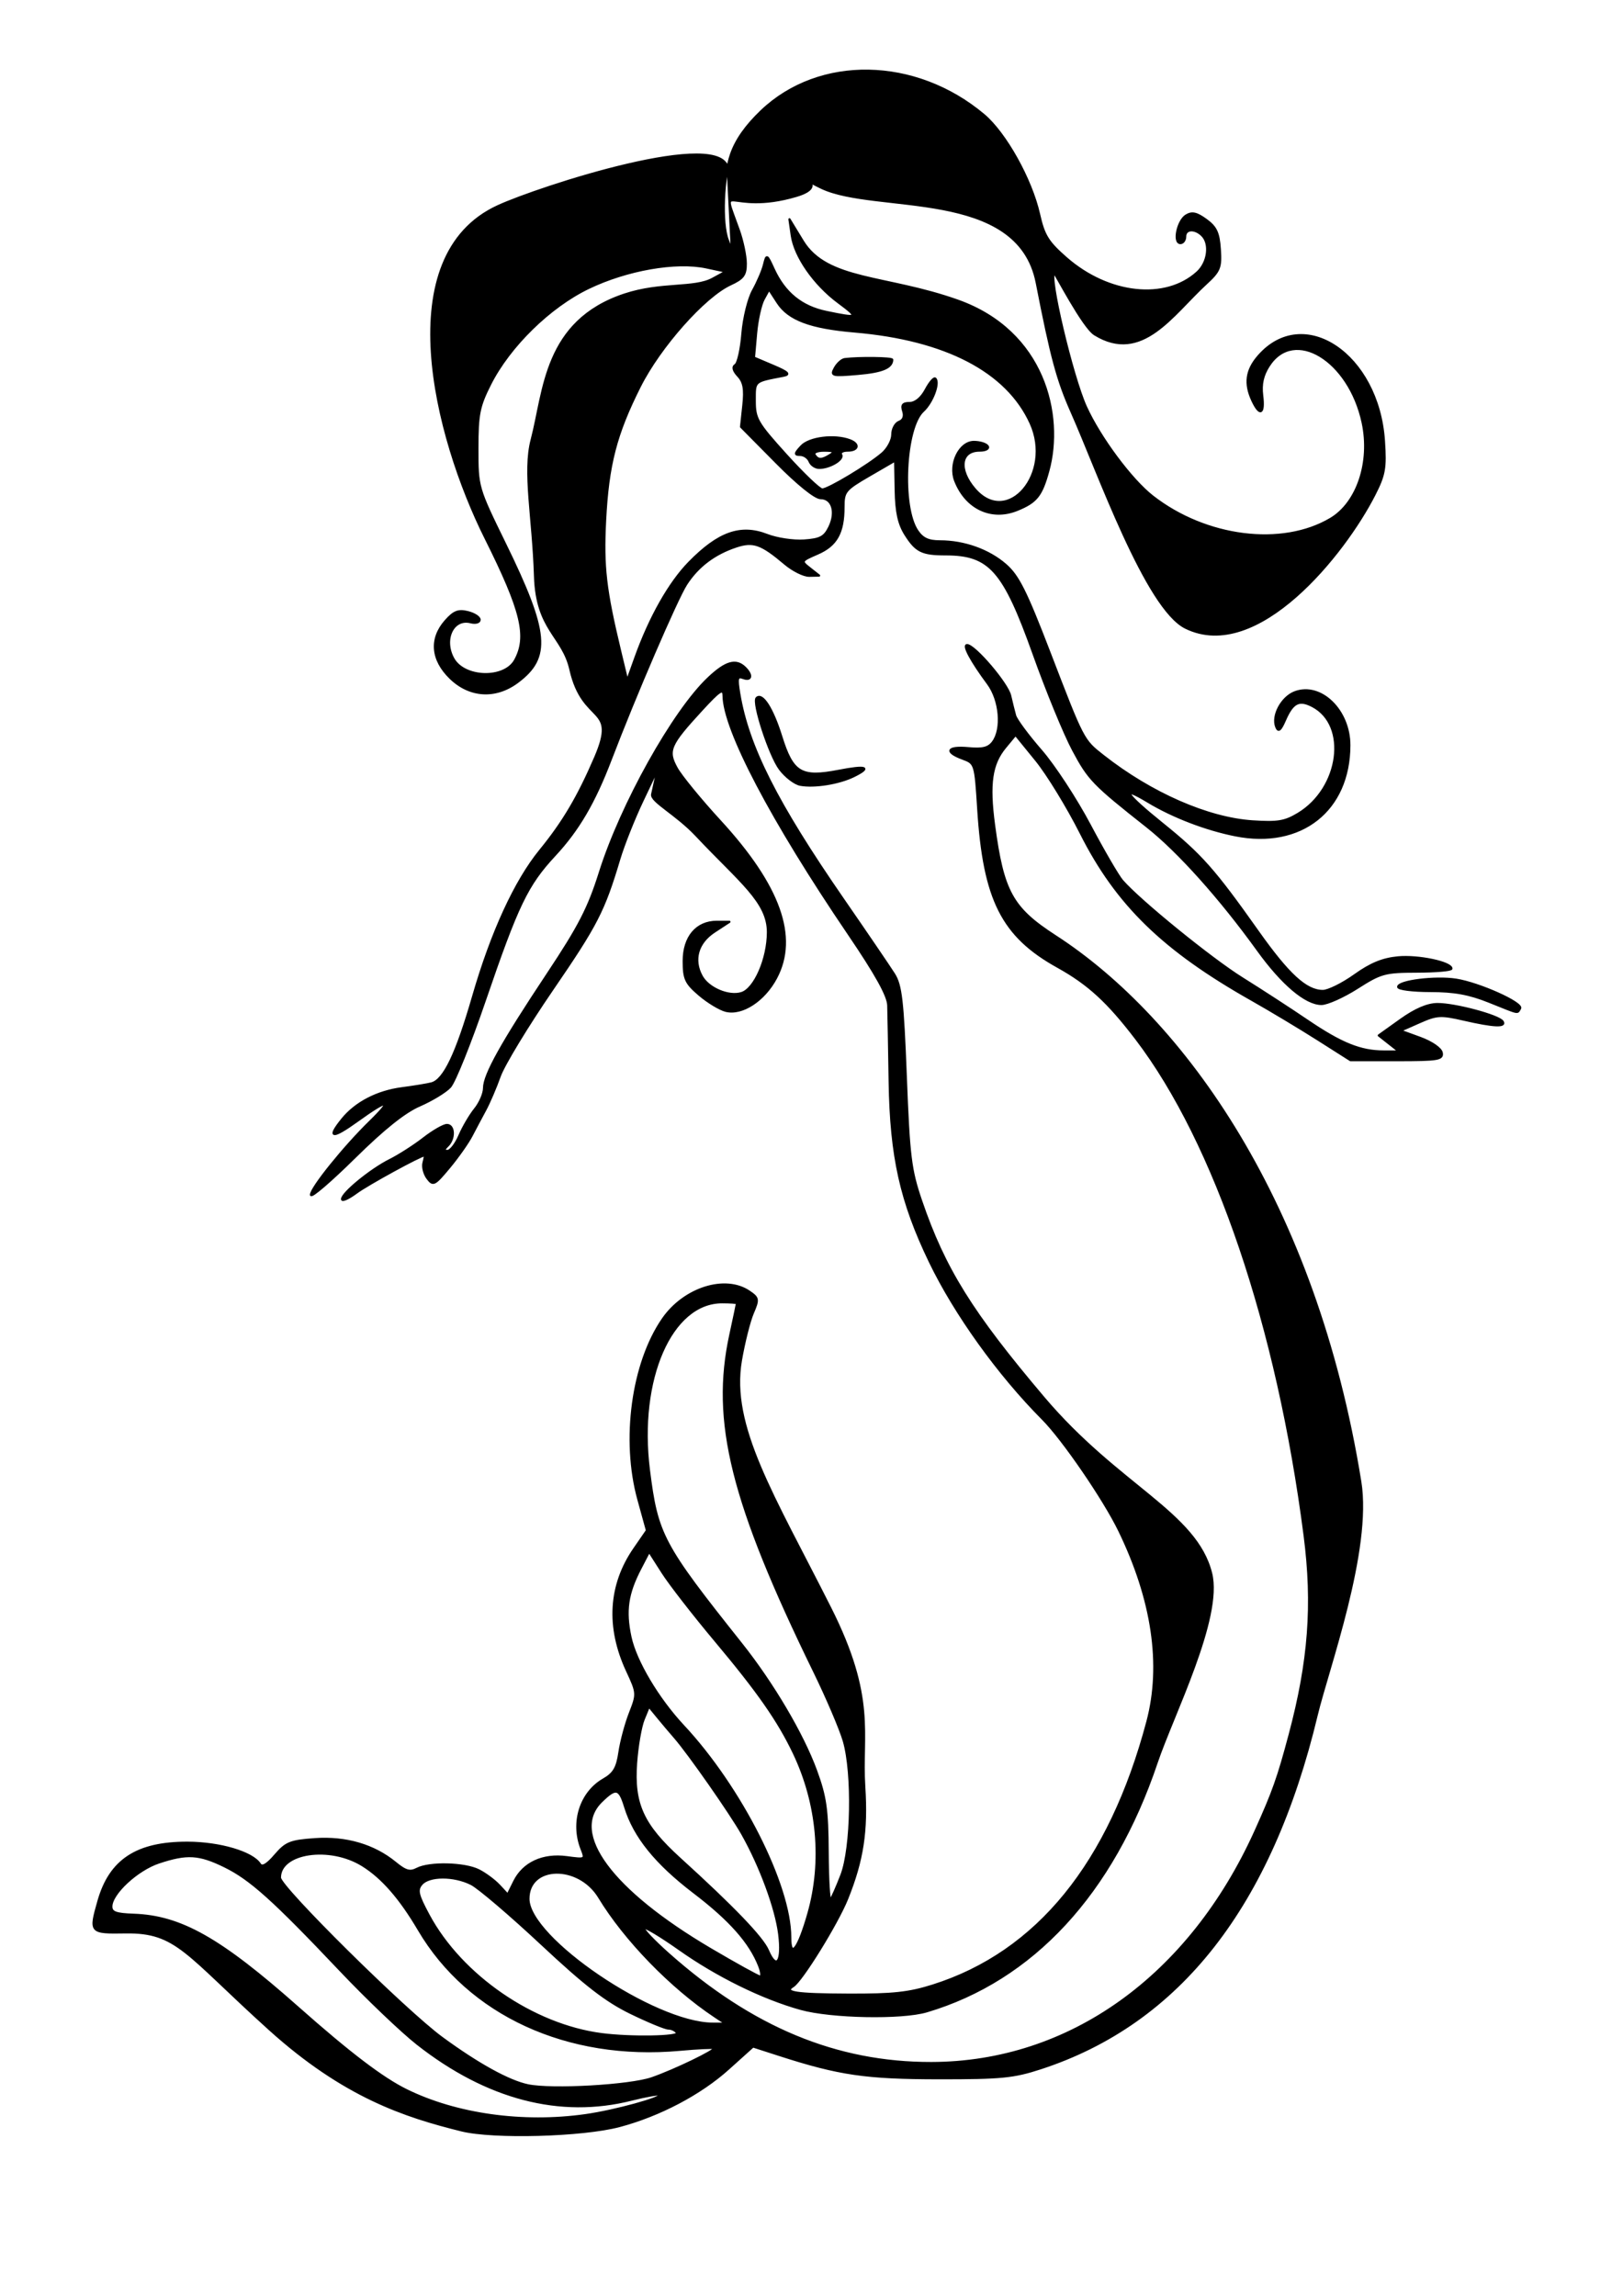 <?xml version="1.0" encoding="UTF-8" standalone="no"?>
<!-- Created with Inkscape (http://www.inkscape.org/) -->

<svg
   xmlns:dc="http://purl.org/dc/elements/1.1/"
   xmlns:cc="http://creativecommons.org/ns#"
   xmlns:rdf="http://www.w3.org/1999/02/22-rdf-syntax-ns#"
   xmlns:svg="http://www.w3.org/2000/svg"
   xmlns="http://www.w3.org/2000/svg"
   xmlns:sodipodi="http://sodipodi.sourceforge.net/DTD/sodipodi-0.dtd"
   xmlns:inkscape="http://www.inkscape.org/namespaces/inkscape"
   width="210mm"
   height="297mm"
   viewBox="0 0 744.094 1052.362"
   id="svg2"
   version="1.1"
   inkscape:version="0.91 r13725"
   sodipodi:docname="mermaid2.svg">
  <defs
     id="defs4" />
  <sodipodi:namedview
     id="base"
     pagecolor="#ffffff"
     bordercolor="#666666"
     borderopacity="1.0"
     inkscape:pageopacity="0.0"
     inkscape:pageshadow="2"
     inkscape:zoom="1"
     inkscape:cx="252.4204"
     inkscape:cy="713.71916"
     inkscape:document-units="px"
     inkscape:current-layer="layer1"
     showgrid="false"
     inkscape:window-width="1440"
     inkscape:window-height="837"
     inkscape:window-x="-8"
     inkscape:window-y="-8"
     inkscape:window-maximized="1" />
  <g
     inkscape:label="Layer 1"
     inkscape:groupmode="layer"
     id="layer1">
    <path
       style="fill:#000000;fill-opacity:1;fill-rule:evenodd;stroke:#000000;stroke-width:1;stroke-linecap:round;stroke-linejoin:round;stroke-miterlimit:18.6;stroke-dasharray:none;stroke-opacity:1"
       d="M 211.563,976.5 C 185.717,970.099 157.83,961.11 123.45,930.058 85.194,895.505 81.147,885.391 57.639,885.762 c -16.502,0.26 -16.601,0.146 -12.473,-14.37 5.329,-18.742 17.626,-26.777 40.874,-26.709 14.779,0.043 29.721,4.474 33.112,9.82 1.009,1.59 3.276,0.265 7.019,-4.101 4.92,-5.74 6.919,-6.548 18.158,-7.34 14.266,-1.005 27.072,2.743 36.903,10.801 4.781,3.918 6.729,4.462 9.958,2.779 5.708,-2.976 21.806,-2.59 28.292,0.677 3.024,1.523 7.25,4.655 9.392,6.96 l 3.893,4.19 3.019,-6.072 c 4.189,-8.426 13.128,-12.549 24.044,-11.091 8.683,1.159 8.73,1.133 6.778,-3.869 -4.732,-12.125 -0.416,-25.714 10.088,-31.758 4.756,-2.736 6.243,-5.282 7.306,-12.504 0.734,-4.987 2.907,-13.08 4.829,-17.985 3.428,-8.75 3.403,-9.113 -1.339,-19.315 -9.285,-19.976 -8.144,-39.288 3.302,-55.889 l 5.821,-8.443 -3.907,-14.159 c -7.551,-27.365 -2.783,-62.551 11.22,-82.791 9.742,-14.081 28.568,-20.033 39.587,-12.515 4.232,2.887 4.33,3.482 1.622,9.796 -1.586,3.697 -4.048,13.476 -5.472,21.731 -5.216,30.236 14.795,61.605 40.905,113.388 20.986,41.619 14.111,57.681 15.651,81.922 1.3,20.458 -0.732,33.771 -7.858,51.488 -4.519,11.235 -20.807,37.579 -24.746,40.021 -4.701,2.915 1.14,3.812 25.414,3.903 20.439,0.076 27.678,-0.709 38.708,-4.2 47.854,-15.145 81.068,-56 98.323,-120.943 6.897,-25.959 2.488,-55.857 -12.919,-87.595 -6.992,-14.403 -25.814,-41.866 -35.059,-51.153 -20.294,-20.387 -40.227,-48.144 -51.767,-72.088 -13.278,-27.55 -17.876,-48.138 -18.423,-82.483 -0.251,-15.804 -0.544,-31.565 -0.65,-35.024 -0.135,-4.398 -5.587,-14.233 -18.127,-32.698 C 353.762,376.076 331.898,334.448 331.733,318.881 c -0.038,-3.599 -1.76,-2.478 -10.077,6.559 -14.749,16.026 -15.867,18.638 -11.42,26.683 2.022,3.658 10.925,14.533 19.784,24.168 27.357,29.751 35.761,53.198 25.796,71.968 -5.47,10.303 -15.554,16.91 -23.023,15.084 -2.755,-0.673 -8.23,-3.979 -12.167,-7.346 -6.29,-5.379 -7.158,-7.257 -7.158,-15.479 0,-11.013 5.88,-17.975 15.182,-17.975 l 5.764,0 -6.913,4.523 c -7.699,5.037 -9.929,12.907 -5.791,20.439 3.072,5.592 12.385,9.535 18.242,7.724 6.049,-1.87 12.07,-15.695 12.124,-27.838 0.063,-14.071 -12.763,-23.137 -32.868,-44.493 -9.255,-9.831 -20.916,-15.583 -20.213,-18.789 l 2.615,-11.915 -7.074,14.863 c -3.891,8.174 -8.675,20.213 -10.631,26.753 -7.124,23.814 -10.284,29.967 -30.663,59.71 -11.409,16.651 -22.27,34.551 -24.135,39.778 -1.865,5.227 -4.841,12.179 -6.614,15.449 -1.773,3.27 -4.616,8.62 -6.319,11.89 -1.702,3.27 -6.321,9.817 -10.264,14.55 -6.707,8.05 -7.346,8.37 -9.919,4.954 -1.513,-2.008 -2.334,-5.211 -1.826,-7.119 0.508,-1.907 0.756,-3.468 0.55,-3.468 -1.807,0 -26.122,13.302 -31.287,17.117 -3.637,2.686 -6.612,4.038 -6.612,3.006 0,-2.774 13.228,-13.591 21.927,-17.932 4.165,-2.078 11.132,-6.542 15.481,-9.921 4.35,-3.378 9.156,-6.142 10.681,-6.142 3.424,0 3.643,6.286 0.331,9.512 -1.868,1.82 -1.875,2.378 -0.027,2.378 1.328,0 3.775,-3.173 5.439,-7.052 1.664,-3.878 4.88,-9.349 7.148,-12.157 2.268,-2.808 4.123,-7.124 4.123,-9.591 0,-6.074 8.106,-20.614 29.162,-52.308 14.538,-21.882 18.797,-30.159 23.967,-46.569 9.81,-31.142 33.646,-73.823 49.721,-89.03 7.952,-7.522 12.637,-8.875 16.775,-4.844 3.482,3.391 3.018,6.188 -0.79,4.765 -2.764,-1.033 -3.028,0.01 -1.825,7.219 4.038,24.196 17.12,50.105 47.507,94.088 10.78,15.603 21.318,31.08 23.419,34.393 3.251,5.127 4.058,12.137 5.412,47.023 1.422,36.625 2.169,42.69 6.995,56.852 10.635,31.21 23.16,51.348 56.191,90.349 34.368,40.579 69.925,52.707 76.804,80.49 5.069,20.474 -17.669,65.038 -24.992,86.779 -20.172,59.892 -56.872,99.572 -105.413,113.973 -11.405,3.384 -43.833,2.75 -57.765,-1.129 -17.495,-4.871 -38.349,-15.124 -55.653,-27.363 -8.392,-5.935 -15.716,-10.335 -16.276,-9.778 -0.559,0.557 4.476,5.9 11.189,11.872 38.336,34.102 77.074,50.196 120.641,50.121 63.335,-0.109 118.464,-39.56 148.649,-106.375 8.104,-17.938 10.371,-24.334 15.666,-44.202 8.975,-33.67 10.923,-59.578 6.856,-91.157 -12.36,-95.964 -40.878,-180.097 -77.191,-227.724 -12.977,-17.021 -21.941,-25.248 -36.018,-33.061 -25.439,-14.118 -33.816,-30.735 -36.451,-72.302 -1.318,-20.786 -1.381,-20.993 -7.147,-23.113 -8.523,-3.134 -7.096,-5.679 2.675,-4.772 6.487,0.603 9.129,-0.059 11.189,-2.804 4.474,-5.96 3.335,-19.225 -2.303,-26.817 -7.554,-10.174 -11.595,-17.633 -9.553,-17.633 3.465,0 18.486,17.613 19.759,23.168 0.701,3.062 1.72,7.159 2.264,9.106 0.544,1.947 5.885,9.162 11.871,16.034 5.985,6.872 16.039,22.223 22.342,34.113 6.303,11.89 13.007,23.402 14.897,25.581 7.966,9.188 40.735,35.824 55.079,44.771 8.521,5.315 21.902,14.01 29.734,19.323 15.68,10.635 24.462,14.182 35.114,14.182 l 7.042,0 -4.667,-3.681 -4.667,-3.681 10.036,-7.169 c 6.725,-4.804 12.282,-7.185 16.843,-7.218 8.026,-0.058 28.207,5.348 29.895,8.008 1.619,2.551 -4.084,2.272 -17.797,-0.872 -10.621,-2.435 -12.356,-2.332 -20.344,1.201 l -8.733,3.863 9.137,3.339 c 5.204,1.902 9.428,4.81 9.813,6.757 0.605,3.06 -1.55,3.418 -20.574,3.418 l -21.25,0 -15.011,-9.538 c -8.256,-5.246 -21.877,-13.417 -30.269,-18.159 -40.535,-22.902 -61.893,-43.701 -78.31,-76.26 -6.068,-12.034 -15.294,-27.119 -20.503,-33.522 l -9.471,-11.642 -4.725,5.697 c -6.343,7.648 -7.658,16.717 -5.152,35.536 4.083,30.654 8.225,38.187 28.065,51.034 58.873,38.124 119.273,122.417 139.851,250.067 5.065,31.418 -14.928,85.905 -19.986,107.011 -20.939,87.366 -62.961,141.113 -126.548,161.861 -12.424,4.054 -17.96,4.597 -46.648,4.575 -33.449,-0.025 -45.677,-1.808 -73.123,-10.659 l -12.09,-3.899 -11.415,10.264 c -12.781,11.491 -31.565,21.367 -49.851,26.21 -16.919,4.481 -57.778,5.591 -72.407,1.968 z m 56.841,-6.933 c 13.481,-1.898 35.597,-7.985 34.147,-9.397 -0.461,-0.449 -6.336,0.571 -13.055,2.267 -32.66,8.243 -66.181,-0.484 -98.093,-25.538 -7.273,-5.71 -23.285,-21.002 -35.581,-33.982 -30.487,-32.181 -41.018,-41.635 -52.808,-47.407 -11.743,-5.749 -17.28,-6.077 -30.202,-1.788 -9.957,3.305 -21.797,14.299 -21.769,20.215 0.013,2.709 2.089,3.472 10.233,3.76 21.607,0.764 39.569,10.909 75.198,42.471 23.759,21.047 38.829,32.516 49.844,37.933 22.915,11.27 53.323,15.517 82.087,11.466 z m 30.465,-16.923 c 10.382,-3.609 29.554,-12.874 28.535,-13.79 -0.391,-0.351 -7.444,-0.025 -15.674,0.724 -51.456,4.687 -96.841,-16.164 -119.713,-55.001 -8.567,-14.547 -16.813,-23.985 -25.838,-29.574 -15.077,-9.337 -37.844,-5.919 -37.844,5.681 0,4.331 57.358,61.062 74.257,73.445 16.577,12.147 30.669,19.915 39.463,21.751 10.967,2.291 46.783,0.25 56.814,-3.236 z m 11.548,-20.812 c -0.692,-1.09 -2.454,-1.982 -3.916,-1.982 -1.462,0 -9.263,-3.219 -17.336,-7.152 -11.294,-5.504 -20.704,-12.784 -40.82,-31.584 -14.378,-13.437 -28.907,-25.825 -32.287,-27.527 -7.963,-4.011 -19.341,-3.974 -22.79,0.074 -2.293,2.691 -1.805,4.836 3.237,14.216 14.946,27.806 47.926,50.486 79.326,54.553 13.407,1.736 35.82,1.349 34.585,-0.597 z m 17.324,-7.535 c -20.038,-13.335 -41.271,-35.201 -53.024,-54.604 -9.366,-15.463 -32.453,-14.968 -32.453,0.696 0,18.064 57.6,57.117 84.429,57.243 l 6.103,0.029 -5.055,-3.364 z m 20.342,-23.106 c -4.216,-10.802 -13.357,-21.138 -29.775,-33.666 -17.665,-13.48 -27.506,-25.669 -31.68,-39.235 -2.687,-8.734 -4.194,-9.089 -10.889,-2.567 -14.976,14.588 4.482,40.934 50.052,67.768 11.685,6.881 21.91,12.526 22.721,12.545 0.812,0.02 0.618,-2.162 -0.429,-4.846 z m 9.153,-14.681 c -1.48,-11.813 -8.575,-31.043 -16.91,-45.834 -5.29,-9.387 -24.601,-37.014 -30.952,-44.279 -2.054,-2.35 -5.564,-6.502 -7.8,-9.226 l -4.065,-4.954 -2.439,5.945 c -1.342,3.27 -2.897,12.261 -3.455,19.981 -1.355,18.719 3.074,28.428 19.964,43.765 24.648,22.382 38,36.289 40.512,42.198 3.928,9.238 6.735,5.095 5.145,-7.595 z m 13.419,-9.446 c 6.767,-23.77 4.348,-50.335 -6.691,-73.473 -7.107,-14.898 -16.309,-28.086 -35.905,-51.459 -9.988,-11.913 -20.926,-25.989 -24.306,-31.279 l -6.146,-9.618 -4.027,7.747 c -5.985,11.514 -7.123,19.334 -4.561,31.355 2.37,11.121 12.598,28.342 24.229,40.796 26.362,28.227 49.047,73.056 49.047,96.924 0,10.182 3.727,5.282 8.36,-10.993 z m 15.123,-17.563 c 4.771,-12.405 5.391,-46.66 1.111,-61.432 -1.579,-5.45 -7.66,-19.718 -13.513,-31.707 -37.954,-77.741 -47.172,-114.74 -38.511,-154.57 1.659,-7.629 3.016,-14.094 3.016,-14.367 0,-0.273 -3.069,-0.496 -6.82,-0.496 -23.376,0 -38.791,35.282 -33.572,76.839 3.736,29.75 6.067,34.141 42.328,79.713 14.447,18.156 28.194,41.452 34.289,58.105 4.409,12.045 5.228,17.781 5.344,37.409 0.075,12.751 0.672,22.56 1.326,21.798 0.654,-0.761 2.905,-5.843 5.001,-11.293 z M 142.577,547.678 c 0,-3.105 15.258,-22.028 26.985,-33.467 10.857,-10.59 8.626,-10.766 -5.71,-0.449 -11.537,8.302 -14.039,8.071 -7,-0.645 6.16,-7.628 16.074,-12.787 27.432,-14.273 5.595,-0.732 11.708,-1.742 13.585,-2.244 5.711,-1.526 11.454,-13.547 19.091,-39.958 8.464,-29.268 19.279,-52.79 30.716,-66.798 10.598,-12.981 17.44,-24.551 25.231,-42.664 10.482,-24.368 -5.538,-14.484 -11.376,-40.266 -3.528,-15.584 -15.465,-18.005 -16.235,-42.796 -0.839,-27.017 -5.42,-47.744 -1.519,-62.56 5.853,-22.229 5.683,-54.314 42.576,-66.537 16.826,-5.575 31.908,-2.606 40.341,-7.21 l 6.103,-3.332 -8.973,-1.925 c -13.874,-2.976 -36.415,0.968 -54.048,9.456 -17.774,8.557 -36.27,26.666 -45.075,44.133 -5.108,10.133 -5.832,13.784 -5.832,29.404 0,17.776 0.042,17.921 12.668,43.744 19.879,40.655 20.898,52.066 5.66,63.388 -10.036,7.456 -21.882,6.722 -30.738,-1.904 -8.578,-8.356 -9.382,-17.994 -2.18,-26.15 3.789,-4.291 5.825,-5.099 10.172,-4.036 2.989,0.731 5.435,2.307 5.435,3.504 0,1.206 -1.829,1.709 -4.105,1.129 -8.058,-2.052 -12.809,7.87 -7.978,16.662 5.014,9.125 23.488,9.629 28.354,0.774 5.954,-10.837 3.096,-22.683 -13.473,-55.845 -23.607,-47.25 -44.008,-129.438 5.572,-152.274 18.663,-8.596 104.438,-36.583 105.435,-16.679 l 1.853,37 -1.882,-4.822 c -3,-7.686 -2.184,-28.755 1.525,-39.386 2.297,-6.583 6.839,-13.034 13.936,-19.794 26.54,-25.277 70.556,-24.488 101.873,1.827 9.968,8.376 21.768,29.532 25.368,45.482 2.216,9.816 4.054,12.793 12.431,20.13 19.396,16.986 45.578,19.822 60.16,6.516 4.961,-4.527 6.047,-13.151 2.136,-16.961 -3.395,-3.307 -7.731,-2.973 -7.731,0.595 0,1.635 -0.976,2.973 -2.17,2.973 -3.398,0 -1.282,-10.256 2.605,-12.626 2.695,-1.643 4.774,-1.193 9.155,1.981 4.574,3.315 5.789,5.916 6.295,13.474 0.566,8.461 -0.046,9.984 -6.324,15.752 -15.422,14.167 -29.384,36.636 -51.037,23.26 -5.315,-3.283 -18.032,-27.97 -18.483,-27.97 -3.033,0 8.118,47.267 14.432,61.176 6.43,14.164 20.799,33.481 30.577,41.103 24.454,19.064 59.42,23.466 81.641,10.276 12.299,-7.3 18.554,-26.038 14.712,-44.068 -6.133,-28.775 -31.439,-44.127 -43.049,-26.114 -2.775,4.306 -3.7,8.43 -3.052,13.61 1.074,8.574 -1.036,9.702 -4.459,2.384 -3.643,-7.788 -2.832,-13.92 2.684,-20.305 20.651,-23.906 54.924,-0.886 57.587,38.678 0.846,12.566 0.312,15.595 -4.368,24.771 -13.768,26.999 -53.64,77.032 -86.492,60.944 -18.141,-8.884 -40.178,-71.616 -52.292,-98.86 -6.497,-14.611 -9.301,-25.006 -15.982,-59.231 -8.6,-44.061 -73.789,-31.71 -98.743,-43.576 -15.57,-7.404 5.245,-1.254 -11.48,3.695 -31.508,9.322 -35.249,-9.015 -26.407,15.722 1.749,4.893 3.193,11.753 3.21,15.244 0.025,5.31 -1.126,6.882 -7.041,9.616 -11.964,5.53 -32.365,28.508 -41.568,46.819 -10.984,21.854 -14.62,35.927 -15.913,61.582 -1.063,21.092 0.152,31.604 6.892,59.625 l 3.263,13.565 3.803,-10.593 c 6.612,-18.417 15.52,-34.17 24.555,-43.423 13.477,-13.801 23.652,-17.412 35.765,-12.691 4.474,1.744 12.1,2.886 16.983,2.544 7.372,-0.516 9.314,-1.543 11.548,-6.102 3.37,-6.88 1.435,-13.344 -3.994,-13.344 -2.494,0 -10.494,-6.446 -20.289,-16.349 l -16.172,-16.349 1.05,-9.804 c 0.8,-7.467 0.232,-10.685 -2.381,-13.497 -2.271,-2.444 -2.697,-4.155 -1.261,-5.058 1.194,-0.751 2.639,-7.202 3.212,-14.336 0.573,-7.134 2.764,-16.051 4.869,-19.817 2.105,-3.765 4.374,-9.076 5.043,-11.801 1.191,-4.854 1.28,-4.812 4.426,2.059 4.99,10.9 12.785,17.241 24.098,19.605 14.8,3.092 15.201,2.772 5.531,-4.412 -11.065,-8.221 -19.946,-20.967 -21.331,-30.615 l -1.069,-7.444 6.086,10.002 c 11.193,18.395 38.158,15.606 71.068,27.306 39.639,14.091 48.531,52.486 41.512,78.047 -3.116,11.347 -5.43,14.242 -14.258,17.837 -11.804,4.806 -23.502,-0.701 -28.434,-13.386 -2.943,-7.57 1.984,-17.749 8.591,-17.749 2.785,0 5.63,0.892 6.322,1.982 0.708,1.115 -0.924,1.982 -3.731,1.982 -8.802,0 -9.889,8.772 -2.191,17.683 15.116,17.499 36.054,-7.234 25.604,-30.245 -10.823,-23.832 -38.943,-38.477 -80.715,-42.036 -20.274,-1.727 -30.246,-5.468 -35.298,-13.24 l -3.925,-6.039 -2.476,4.507 c -1.362,2.479 -2.919,9.515 -3.459,15.635 l -0.983,11.129 8.83,3.748 c 6.827,2.897 7.907,3.926 4.761,4.536 -13.752,2.665 -13.224,2.203 -13.224,11.559 0,8.165 1.137,10.124 14.353,24.733 7.894,8.726 15.367,15.866 16.606,15.866 2.755,0 21.244,-11.114 27.531,-16.55 2.518,-2.177 4.577,-6.06 4.577,-8.629 0,-2.569 1.401,-5.194 3.112,-5.834 1.964,-0.734 2.664,-2.539 1.897,-4.892 -0.919,-2.819 -0.202,-3.729 2.939,-3.729 2.585,0 5.382,-2.314 7.408,-6.129 1.79,-3.371 3.754,-5.642 4.365,-5.046 2.016,1.963 -1.386,10.998 -5.57,14.795 -8.389,7.613 -10.167,43.85 -2.696,54.957 2.429,3.611 5.068,4.837 10.413,4.837 11.057,0 22.298,4.018 30.029,10.732 5.805,5.042 9.322,12.054 20.092,40.061 15.616,40.605 15.441,40.269 24.65,47.509 21.997,17.294 48.043,28.71 68.564,30.052 11.499,0.752 14.773,0.209 20.871,-3.463 19.337,-11.641 23.191,-40.72 6.547,-49.396 -6.131,-3.196 -9.066,-1.688 -12.623,6.487 -2.034,4.675 -3.007,5.433 -3.951,3.076 -2.056,-5.133 2.516,-13.642 8.541,-15.896 11.857,-4.435 24.968,8.326 24.947,24.282 -0.039,29.81 -22.129,47.261 -52.244,41.273 -13.503,-2.685 -28.614,-8.484 -39.995,-15.349 -13.268,-8.003 -10.414,-3.565 6.445,10.021 17.78,14.328 23.777,21.089 43.757,49.326 14.114,19.947 22.226,27.379 29.884,27.379 2.475,0 9.059,-3.26 14.632,-7.245 7.344,-5.251 12.812,-7.496 19.871,-8.157 9.285,-0.869 24.454,2.327 24.454,5.152 0,0.733 -7.095,1.35 -15.767,1.371 -14.744,0.036 -16.519,0.518 -27.367,7.431 -6.38,4.066 -13.786,7.393 -16.457,7.393 -7.175,0 -17.968,-9.124 -29.164,-24.655 -17.19,-23.847 -36.422,-45.313 -50.703,-56.593 -24.828,-19.611 -26.765,-21.614 -33.998,-35.156 -3.936,-7.367 -12.06,-27.145 -18.054,-43.95 -13.716,-38.451 -20.151,-45.74 -40.383,-45.74 -10.79,0 -13.54,-1.347 -18.405,-9.014 -3.094,-4.876 -4.281,-10.27 -4.472,-20.316 l -0.26,-13.677 -11.844,6.873 c -11.136,6.462 -11.844,7.325 -11.844,14.439 0,11.802 -3.196,17.545 -11.865,21.326 -7.764,3.386 -7.793,3.44 -3.575,6.757 l 4.251,3.344 -4.507,0.088 c -2.479,0.049 -7.514,-2.456 -11.189,-5.566 -10.796,-9.135 -14.488,-10.442 -22.249,-7.879 -9.993,3.3 -17.608,9.04 -22.971,17.316 -4.318,6.663 -23.416,50.979 -34.664,80.439 -7.482,19.595 -14.836,32.16 -25.599,43.736 -12.731,13.694 -17.077,22.726 -32.179,66.882 -6.643,19.423 -13.764,37.139 -15.824,39.37 -2.06,2.23 -8.323,6.044 -13.918,8.475 -6.964,3.026 -16.428,10.587 -30.008,23.973 -10.91,10.754 -19.836,18.41 -19.836,17.014 z m 540.143,-88.513 c -9.123,-3.661 -15.933,-4.9 -26.956,-4.907 -8.112,-0.006 -14.75,-0.846 -14.75,-1.869 0,-2.66 17.047,-4.788 26.529,-3.311 10.572,1.647 30.893,10.772 29.362,13.185 -1.471,2.319 0.248,2.694 -14.186,-3.097 z M 366.869,359.705 c -2.52,-0.469 -6.715,-3.689 -9.322,-7.155 -4.696,-6.245 -12.656,-30.633 -10.639,-32.598 2.574,-2.507 7.266,4.827 11.239,17.569 5.242,16.811 9.156,19.16 26.358,15.821 12.765,-2.478 15.178,-1.646 6.97,2.404 -6.78,3.345 -18.113,5.169 -24.607,3.96 z m 4.301,-148.211 c -0.644,-1.635 -2.588,-2.973 -4.32,-2.973 -2.665,0 -2.583,-0.609 0.533,-3.963 3.679,-3.96 15.18,-5.389 22.212,-2.76 4.597,1.718 3.977,4.742 -0.971,4.742 -2.304,0 -3.652,0.847 -2.995,1.882 1.355,2.136 -5.137,6.044 -10.039,6.044 -1.787,0 -3.776,-1.338 -4.42,-2.973 z m 9.436,-2.973 c 2.37,-1.492 1.774,-1.928 -2.663,-1.951 -3.298,-0.017 -5.183,0.808 -4.457,1.951 1.561,2.461 3.212,2.461 7.121,0 z m 2.139,-39.824 c 1.14,-2.075 3.185,-3.909 4.544,-4.075 6.624,-0.811 21.795,-0.616 21.767,0.279 -0.113,3.666 -4.614,5.523 -15.702,6.477 -11.998,1.033 -12.57,0.888 -10.609,-2.681 z"
       id="path4147"
       inkscape:connector-curvature="0"
       sodipodi:nodetypes="cssssssssssscsssssssscsssssssssssssssscscsssssssscsssssscssssssssssssssssssssssssscssssssssssssssssssssssssscsssssscccssssscssscsssscsssscssscssccscssssscssssscssssssscsssscsscccssccccssssscssssscssssssssscssssssssssssssscssssssssssssssscsssssssssssssssscssssssssssssssssssssssssssssssssssssscssssssscsssssssssscsssssssssssscsscssssssssssssssssssssssssssssssssssssssssssscsssscssssssscssssscsssssssssssssssssssscsssssss" />
  </g>
</svg>
